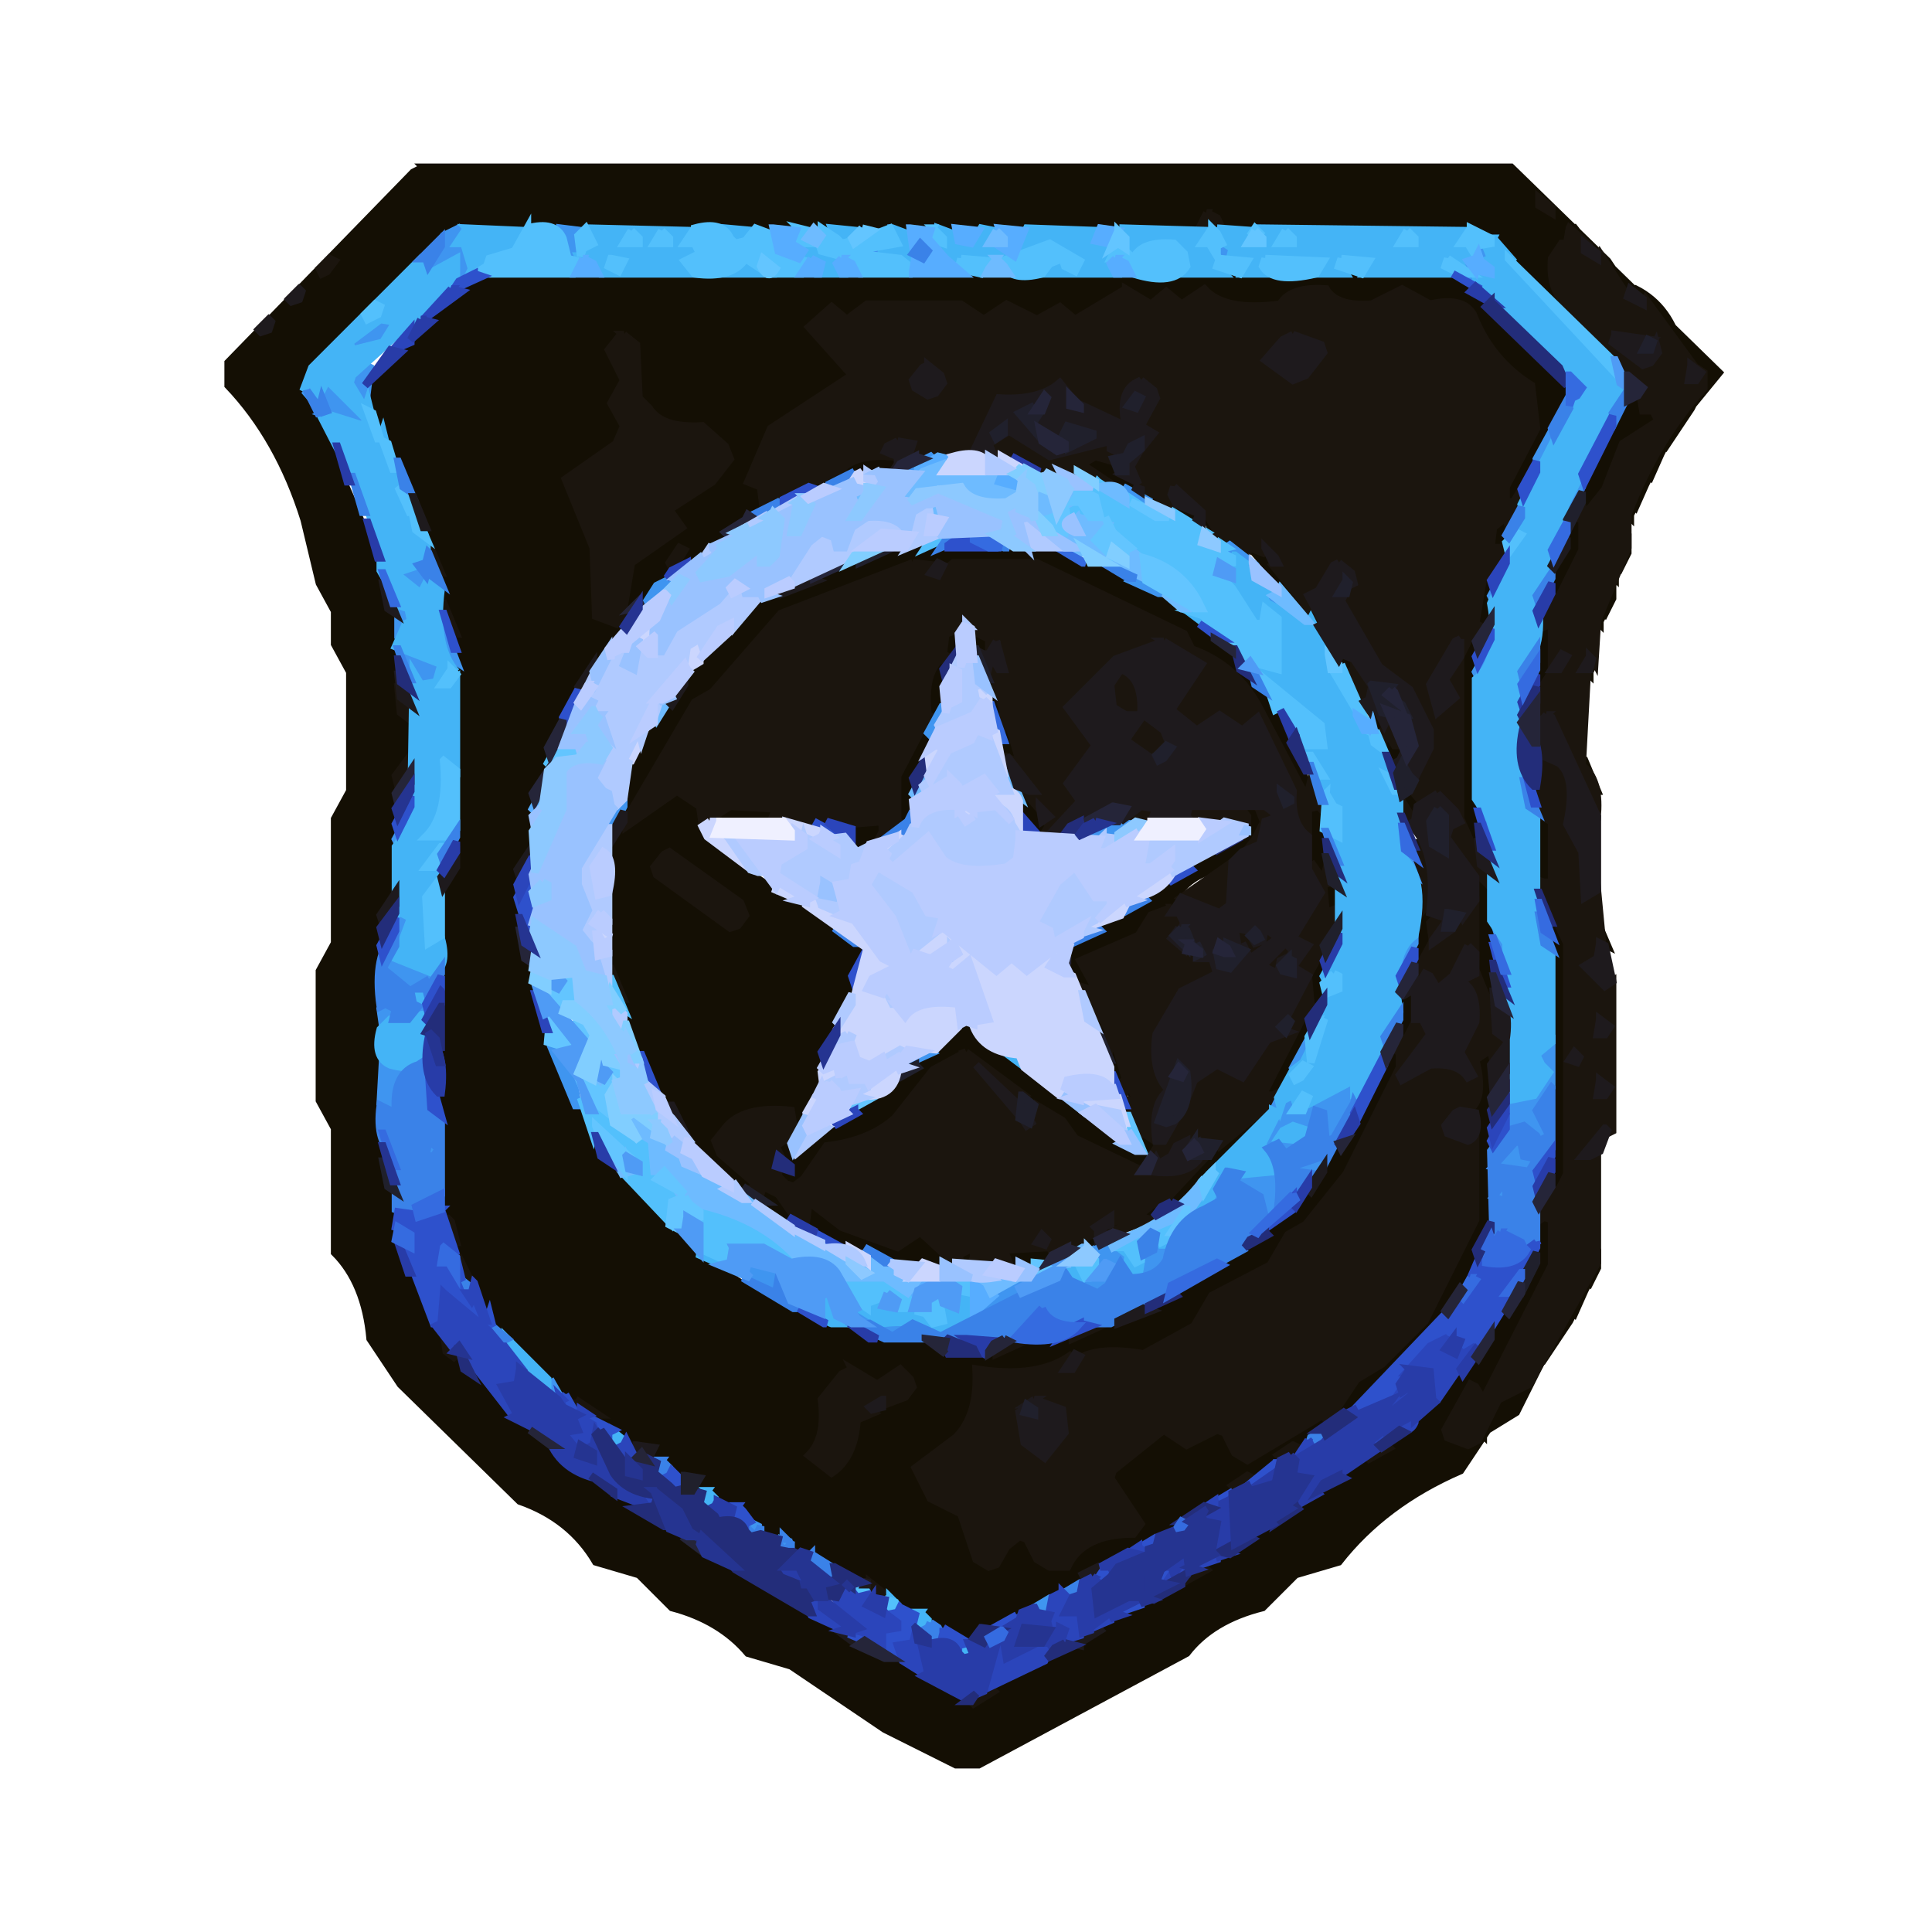 <svg xmlns="http://www.w3.org/2000/svg" viewBox="0 0 762 762" stroke-width="3" xmlns:v="https://vecta.io/nano"><path stroke="#000" opacity="0" d="M1 0l761 1v761H0L1 0zm166 66l-4 2-73 75v9q20 21 30 53l6 25 6 11v13l6 11v47l-6 11v49l-6 11v51l6 11v49q12 12 14 34l12 18 47 46q20 7 30 24l17 5 13 13q19 5 30 18l17 5 37 25 28 14h9l82-44q10-13 30-18l13-13 17-5q18-23 48-36l9-15 13-8 32-57v-43l6-10v-70l-6-11v-55l-6-11v-29l6-10v-14l12-29v-13q14-34 36-58l-42-41-2-3-38-37H167z"/><path d="M167 66h429l38 37 2 3 42 41-9 11-1-1 4-10-9-8q-4-18-18-25l-3 1v2l-21-27-3 1v5l-4 2-2 11 6 11h-2l-32-30H483l-3-2-1-4-5 2-2 4H179l-57 55-2 13 12 17v7l18 41q-2 15 6 21v33q9 4 6 21l-6 8v45l-6 9v104q11 7 6 30l24 42 1 1 5 6h1l18 19 3 2 3 4 57 38 3 4 57 32 2 3 17 9h7l31 18 7-5 1-2 42-22v-2l41-22 1-2 71-46 1-2 31-29 2-4 4-2 8-16 4-2 8-16q-4-16 3-20l3 1v18l-27 53-3-6-4 2-8 17 4 4 5 1 5-2-8 12q-30 13-48 36l-17 5-13 13q-20 5-30 18l-82 44h-9l-28-14-37-25-17-5q-11-13-30-18l-13-13-17-5q-10-17-30-24l-47-46-12-18q-2-22-14-34v-49l-6-11v-51l6-11v-49l6-11v-47l-6-11v-13l-6-11-6-25q-10-32-30-53v-9l73-75 4-2zm440 12v3l5 3v-2l-5-4zm-477 24l-4 4 1 2 2-1 3-4-2-1zm-12 12l-4 4 1 2 2-1 3-4-2-1zm-12 12l-4 4 1 2 2-1 3-4-2-1zm87-18h377l10 6 3 4 3 2 32 34-21 44h-3v-6l12-23v-13l-27-35q-19 1-27-7-5 7-18 6-5-7-18-6-9 9-30 6l-12-6-9 6-6-5-6 5-9-6-21 12-6-5-9 5-12-6-9 6-8-6h-37l-9 6-6-5-8 9 17 18-35 24-6 18 5 3v8l-15 9 1 1-13 11h-5l2-3v-3l-4 2-5 10 1 1-8 6-1 3-4 2h-3q-2-16 6-21l17-11-5-7 22-16 2-5-7-10q-18-2-28-11l-1-21-3-5-3-1-5 4-1 3 6 12-5 9 5 9-5 8-18 12 11 27v25l4 4 5 1 3-5v8l-11 13-4 2-21 47q4 22-6 31v32l6 8v16q7 4 6 18l24 43h1l36 37 18 12 28 14h10l8 6q22-5 30 6h26l8-6h22q3-8 18-6l20-11v-2l36-22v-2l13-11 2-4 3-1 9-17 4-2 18-36 2 1v6l-21 42-18 22-8 5-6 11-24 13-6 11-18 9h-21l-3 3-1-3-17 6-25 1q2 21-9 28l-14 10 9 14 11 7 7 17 3 1 4-3 5-8 3-1 4 4 5 7 9 1 11-9 17-6 1-3-12-18 4-5 18-13 9 6 12-6 4 4 5 7 3 1 29-18v3l-2 4-16 9 1 2-19 10 1 2-61 34 1 2-43 20v3l-18-8v-3l-12-3v-3h-7l1-2-28-16h-8v-6h-12v-6l-6-3-1-3q-9 2-11-3v-3h-8l2-5q-10 1-12-4l-1-3h-7l2-5-8-1-14-11-3-5-10-5-2 1-23-26-4-1 1-2-15-25q2-12-3-16h-3V352l6-9v-97l-6-8v-16q-8-4-6-18l-24-50 39-41 10-5zm143 432l-4 2-8 10q2 15-5 22l9 7q9-6 10-21l19-9 3-4-1-3-4-4-9 6-10-6zm310-384l2 1 1 5 5 3-5 6-12 7q0 18-12 25l-1-10 18-35 4-2zm22 3l-1 2-10 15-1-1 12-16zm-12 18l-1 2-4 9-1-1 6-10zm-314 3l12 1-3 5h-20l11-6zm90 0l7 3 5 6 5 3h-8l-14-8 1-2 4-2zm-102 6v3l-10 3v-1l10-5zm121 3l2 3-2 1 10 5h-4l-7-3 1-6zm199 0l-1 2-4 9-1-1 6-10zm-338 3v3l-8 3 2-3 6-3zm151 6l10 6h-4l-7-3 1-3zm12 3l5 9h-2l-3-9zm169 0l-1 2v1l-1-1 2-2zm-50 3v10l-5 2-1-6 4-5 2-1zm28 0l2 1v12l-11 20-1-11 10-22zm-270 12h62l48 21 10 9 3 4 3 2 3 4 3 2 2 3h1l5 6h1q16 17 23 45h-2q-11-33-35-52l-11-5-3-8-56-25h-33l-4 3v-3h-12l-41 18h-7l-28 26-5 9-8 5-24 43-1-16 18-29 3-1 3-9 31-31 33-15h10l8-6zm141 0l5 3 3 3 12 12 3 6h-2l-21-24zm149 0v2l-3 6-1-1 4-7zm-54 9v18l-5 3-1-12 6-9zm50 0l-1 2v1l-1-1 2-2zm-2 9v2l-3 6-1-1 4-7zm-4 9l-1 2v1l-1-1 2-2zm-254 3v9l-5 3-1-6 4-5 2-1zm231 0l3 1 1 17 2 1-3 2v-2l-5 8-1-24 3-3zm-27 1v88h-1l-4-10-1 2-2-3h2v-66l6-11zm-197 2l5 4v5l-6-3 1-6zm144 9l5 4v2l-6-3 1-3zm-157 1v17l-3 6h-3q-2-17 6-23zm256 4l-1 2v1l-1-1 2-2zm-237 2l5 17h-2q-6-5-3-17zm235 2l-1 2v1l-1-1 2-2zm-85 10l5 11h-2l-3-11zm-175 6v14l-6 8q2 13-3 19h-3v-18l12-23zm31 0l5 17h-2q-8-4-3-17zm150 6l3 5 2 1v5l-6-3 1-8zm78 11l5 12h-1l-4-12zm-222 10l5 7 1-4 2 5-3 1 4 5 2 1-2 4-10-8 1-11zm-136 2l9 7q0 16 13 21l39 26 3 4 10 4-11 31-6 8v13l-9 18h-3v-6q-22-2-29 10l-1 3 14 15 3 2h-7q-19-11-27-33l-2 1-17-34v-12l-6-8v-48l6-9 6-4 15-9zm-3 24l-2 1-4 5 1 3 29 21 3-1 3-4-2-5-28-20zm292-24l3 2 2 4-3 1v4l-6-7 4-4zm-268 6l18 1-2 5h-25l9-6zm202 0l6 2 2 3 1-2 2 3-4 2-7 10-4 3-2 3q-16 2-22 15l-2 3-9 4-4 7-21 8 6 11h-3l-4-2-4-11 3-5 11-5v-2l18-10v-2l18-10v-2l21-11-2-12zm27 0l5 3v26q-11-7-5-29zm90 3l5 4v23l-6-2 1-25zm-270 3l11 1-2 6-8 4-1-11zm246 21l5 6v44h-1l-4-10-1 2-2-3h2l1-39zm-60 3l5 4-2 8h-4l1-12zm41 7l1 5 2 1-3 11 3 1-3 2v-2l-5 10-1-20 6-8zm49 6l5 11v91l-5 8V361zm18 5l3 7-2-1-1-6zm-109 7v20l-5 3-1-12h-3l3-2 1 1 5-10zm34 17l2 1 1 11 2 1-3 2v-2l-5 10-1-19 4-4zm-40 7v11l-11 22-6 2-1-3 18-32zm-83 2l5 9h-2l-3-9zm-52 5l68 52 2-9 3 2 2-4 1 5 2 1-9 8-1 2-28-14-4-8-9-3-2-4-25-17-25 19-5 9q-6 8-21 7l-10 8-5 9-3 1-5-3-1-2 6-1-2-6-4-2 2-4 2-1 2-4 1 11 26-17v-2l24-16v-2l18-15zm58 5l5 17h-2q-8-4-3-17zm149 5v66l-11 28-5 3-2 8-36 36-10 3v-1l8-6 6-10 24-20 20-40v-42l-3-1 3-3 2-19 4-2zm-143 13l5 11h-2l-3-11zm53 11v3l-33 33h-7v-1l22-19 12-13 6-3zm-197 30l14 12h-5l-8-5-2-4 1-3zm18 6l13 10 23 8 9-6 11 12h-20q-6-8-21-6l-16-9 1-9zm137 0v3l-5 3v-1l3-4 2-1zm-15 6l3 1-1 3-9 2v-1l7-5zm-9 3l1 9h-11v-1l9-4-2-1 3-3zm-51 9l3 1-2 5-4-1 3-5zm16 0l17 1-3 5q-12 3-15-2l1-4zm233 6v2l-3 6-1-1 4-7zm-4 9l-1 2-4 9-1-1 6-10zm-6 12l-1 2-10 15-1-1 12-16zm-12 18l-1 2-9 18-13 8v1l-1-1 10-16 9-3 5-9z" fill="#140f04" stroke="#140f04"/><g fill="#1b150e" stroke="#1b150e"><path d="M607 78l5 4v2l-5-3v-3zm-131 6l4 2 2 4h-9l1-2 2-4zm143 6l7 6-2 1 4 4 2 1 1-2 11 17 6 3 1-2 19 26-2 1 1 5 4-2-2-3 3 2v6q-19 21-30 50v13l-12 29-1 16-1-2-2 1-2 4 2 1-2 37q7 5 6 19l-3-2q-4-23-15-37l-5 3 5 9h-2q-7-6-4-20l6-9 1 2 5-8-2-1-4 3v-15l-5 2-1-1 6-11 3-1 9-18v-12l-3-1 3-5 1 4 8-10 7-18 14-9-2-4h-4l-1-6 1-4-5-5-2 1-25-27 2-1q-7-5-6-18l4-6h2l1-6zm18 42l-1 3 12 9 3-1 3-4-1-3q-3-7-16-4zm-507-30l2 1-3 4-2 1-1-2 4-4z"/><path d="M444 114l10 6 6-5 6 5 9-6q8 9 30 6 4-7 18-6 4 7 18 6l12-6 11 6q13-3 17 4 7 18 23 28l2 17-12 23v6h3l3-5v5l-5 10-1-4-5 4-1 8h4l2-1-5 11-4 2-3 18 2 1-1 3-1-3-5 10-1-5-5 4q-8 5-7 21l3 4 7-6-4-8 6-8v64h-1l-7-10-6 5-5-6 7-24-13-22-10-5-12-25 5-8-3-5-3-1-5 4-4 8-3 1 6 11h-2l-5-6h1l-14-17 2-1-3-5-2-1-1 2-5-2-1 2-14-7 2-1-5-9-12-9-1 3 2 4h-2v1l-4-1 3-1-10-5 2-1-3-2v2l-5-9 10-12-5-3 6-12-3-5-3-1-5 4-1 14-18-8-2-4-7-5-8 5q-14-3-18 4l-9 20h-27l5-3v-3l-11 3 2 3q-14-1-20 6l3 1-3 1-1-2-17 8-1-2-9 6 1 1-3 1-1-8-5-2 9-21 32-21-17-19 9-8 6 5 8-6h37l9 6 9-6 12 6 9-5 6 5 20-12zm66 18l-4 2-7 8 11 8 5-2 7-9-1-3-11-4zm-144 12l-2 1-4 5 1 3 5 3 3-1 3-4-1-3-5-4zm-120-12l5 4 1 21 4 4q5 8 21 7l9 8 2 5-7 9-17 11 5 7-20 14-3 18 2 1-1 3-1-3-3 5-8-3-1-27-11-27 20-14 3-7-5-9 5-9-6-12 4-5 2-1zm171 30l3 5 1-2 2 3-3 1v2l-2-3h1l-5-3 3-3zm-19 8l16 10h7l17-6 2 4 3 2-5 1 1 1-7-2-5 3 1 1 12 8h-1l-11-6h-16l-8-6-14-2 1-4 7-4zm-229 44l5 12h-1l-4-12zm99 2l2 1-3 5 1 1-3 1-1-2 4-6zm92 6l9 1-2 3 3 1 6-5h33l58 28 3 6q17 6 26 22l18 34h2l1-4 5 12-2-2-4 1v10l-20-46-7 5-9-6-9 6-9-9 12-17-15-9-19 7-19 19 11 16-11 15 5 6-15 14 3-5-2-1-1-5-2-6-1 4-6-7 4 2h2l-12-14 4 2h2l-5-17-1 3-2-3 2-1-6-22h1l3 4h2l-3-11-3 2v-3l-6-3v-3l-11 4-1 8 2 1-1 3-1-3q-8 6-6 23l2 1-1 3-1-3-12 23v18l2 1-9 5 1-2v-4l-12 1-32-1 2-5-18-1-11 7-1-7-9-6-20 14v-3l27-46 7-4 27-31 52-20zm-185 16l5 12h-1l-4-12zm359 22l6 9 1-2 2 3-3 1 1 6-1-1h-3l-5-11 2-1v-4zm-92 4q8 5 9 18l8 6 2 5-5 4-1 2-11-7 6-9-11-4-1-9 4-6zm-285 7l5 13-4-3-1-10zm390 13l5 10h-2l-3-5-1 3-2-3 2-1v-2l1-2zm60 13l10 7q-2 21 7 32l1 18 5-3 2 21-2 1v5l-5 3 8 8 3-2v59l-2 1v-2l-10 9 1 2 5-3v3 42l-27 48-12 6-8 16-4 2-8-3-1-3 10-18 2 1 3 5 27-53v-18l-3-1-3 2 6-12 3-1 3-6v-91l-12-25 3 1h3v-24l-6-3 1-24zm24 105l-1 6h3l2-3-4-3zm-10 13l-2 3 3 1 1-2-2-2zm10 11l-1 6h3l2-3-4-3zM162 298v5l-5 7-1-4 6-8zm391 18l5 8h-2l-3-8zm-103 2l6 1-2 5h-12l8-6zm19 0h20l3 4v2h-21l-3-2 1-4zm27 0l7 3-1 2-3-2-1 2-2-5zm2 7v6l-3 4-4 1 4-5 3-6zm75 0l3 2 1-2 11 25-5-5-10-8-3-7 3-5zm-14 6q7 7 5 24l-5 7v-31zm-295 5l28 20 2 5-3 4-3 1-29-21-1-3 4-5 2-1zm222 4v15l-3 4-3 1-14-6 20-14zm31 0l5 7 1-4 2 5-3 1 1 11 5-2v5l-11 20-1-2q-3 6-6 1l6-9-6-3 11-18-4-12zm65 15v20l-2-2-2 1-10 16-4-2v-4l-4 2-1 3-1-5 6-11 1 2 8-9 3-2 6-9zm-120 3l1 2 3 2 1 3-5 4 7 7 11 5v3l-17 10q-9 7-7 27l5 10-7 18-3-2-2 1-5-14h1l3 4h2l-5-11-1 3-2-3 2-1-5-17-1 4-3-4 3-1-5-9-2 1-5-11 3 1h3l-6-11 23-10 5-8 8-3zm106 2l2 4-5 7-1-7 4-4zm-81 6l5 1 3 5 3-1 1-5 5 4-11 8-3-6-4-2 1-4zm20 6l3 3-2 3-4 2v4l-6-3 9-9zm-266 10l5 12h-1l-4-12zm338 2l3 3 1-2 11 27-5 7-1-5-6 4q4 16-3 20l-8 4-1 3 4 4 5 1 3-2v33l-20 40-17 17-10 6-8 12-4 2 3 1-3 1-1-2-30 18-5-3-4-8-3-1-12 6-9-6-20 16-1 3 12 18-3 4q-20 0-26 13h-7l-5-3-4-8-3-1-5 4-4 7-3 1-5-3-6-18-12-6-6-12 16-12q9-9 8-27 25 4 38-6l-3 4 1 2q7-10 30-6l20-11 7-12 23-12 7-12 7-4 16-20 21-42v-6l-2-1 2-4 1 3 5-10 1 2 3-2 2 6-12 17 2-1 17-5 9 5v-2l-4-9q7-5 6-18l-6-9 3-3zM408 552l-6 5 2 12 8 6 8-10-1-9-11-4zm108-167l1 11 1 1-1 3-1-3-18 35h4l2-1-5 9-1-2-17 14-1-2q-13-2-18 4v2l-5 3-1-3h-2l20-33 7-3 9 5 12-17 6-1 2-4-3-1 9-17zm-135 30l23 17-2 1v2l-17-15v2l20 22 3-2 1-6 10 6 5 7 25 12h1l1 1q17 2 25-6l-15 16-4 2 3 1-3 1-1-2-5 4-1 2 4 1-14 5v-1l4-2v-3l-5 2-1-2-9 6 2 1-16 7-1-2-18 1 2 5h-15l1-2v-4l-6 3 1 3h-3l-13-12-9 6-22-8-13-10-1 8-4-1-7-10-6-3-1 3-5-2 4-1-15-13-2-5 4-5q7-9 26-7l1 6 1 1-1 3-1-3-3 5-3 2 2 4-2 1 1 5v2l3 3 3 1 4-3 9-13q17-2 27-11l15-19 13-7zm30 72l-2 3 3 1 1-2-2-2zm-235-7l2 2 2 8h-1l-3-10zm5 16l5 10-3-2-2-8zm252 26l1 1-11 5v-1l10-5zm-258 4l5 10-4-3-1-7zm225 2l4 1-11 5v-1l7-5zm-64 12l10 6 9-6 4 4 1 3-3 4-8 3-1-2-5 3 1 1 1 1-7 3q-1 15-10 21l-9-7q7-7 5-22l8-10 4-2zm-109 12l9 6h-1l-6-3-2 1v-4zm283 18l2 1-1 3-2-1-4 2-1-1 6-4zm37 0l1 1-9 5 2-3 6-3zm-55 12l2 1-7 4-1-1 6-4zm-17 36l1 1-9 5 2-3 6-3zm-132 6l5 4-1 2h-5l1-6zm48 42l1 1-8 5-1-1 8-5z"/></g><path d="M181 90l2 1-3 5 4 2 2 8-2 3-3 1-1-8-11 6-1-2 7-13 6-3zm40 0l8 1-2 11-5-2-1-10zm123 6l4 2-1 4-5-1 2-5zm137 0l5 2-1 4-5-1 1-5zm102 0l5 3v3l-6-3 1-3zm-6 6l2 1 2 4-1-1-4-1 1-3zm2 6l3 1v1l-3-2zm-429 18l6 1-5 8-12 3-1-3 12-9zm-6 18l2 1-2 16-6-11 4-5 2-1zm475 3l2 3-4-1 2-2zm-490 3l15 15v3l-17-5 2-1-2-5-1 4-6-7 4 2h2l3-6zm483 20l1 3-6 12-1-4 6-11zm-245 10l1 1-11 5v-1l10-5zm257 7v5l-5 10-1-4 6-11zm-181 5l11 6h-3l-8-6zm161 6l2 1-5 8-2-2 5-7zm-119 17l9 7-2 1v2l-2-3h1l-9-5 3-2zm-323 7l4 2 2 3 1-4 5 8-3-3-3 1-2 5-10-8 6-4zm432 2v5l-5 8-1-2 6-11zm-145 3l11 7h-3l-11-5 3-2zm-184 1l1 1-14 13 7-11 6-3zm234 6l5 4v2l-6-3 1-3zm-342 1l3 5 2 2-1 4-4 3v-14zm18 13l5 13-3-2-2-11zm413 6v5l-5 8-1-2 6-11zm-431 1l17 7-3 8-7-1-7-14zm215 23v4l-5 8-1-1 6-11zm211 37l5 13h-1l-4-13zm-337 1v2l-5 10-1-3 6-9zm-84 4v5l-5 8-1-2 6-11zm277 4l7 1q-4 7-17 5v-1l10-5zm114 8l5 13-3-2-2-11zm-395 28l4 2-5 9-1-9 2-2zm431 3l5 13h-1l-4-13zm-31 6v3l-5 10-1-4 6-9zm-402 4l1 5 14 6 3-2-5 7-1-2-5 3 5 2-2 10h-5l6-10-1-1-3 2-1-3-11-8 5-9zm-4 23l4 2-1 4-4 3-1-7 2-2zm364 14v5l-5 7-1-1 6-11zm96 1v18l-6 10 5 9-4 2-2-4-8-2-3 2 3-14 9-1 5-8-5-4 2-5 4-3zm-395 1l8 8 3 16h-1l-10-24zm150 2l1 1-11 5v-1l10-5zm-216 3q2 6 13 4-9 4-8 17l-6-3 1-18zm380 9l3 1 1 5 1 1-1 3-4 2-6 12h-3v-12l-6 3v4l-6-1-6 4 2 2 6 1-5 4-3-4-4 2-2-3 6-11-2-1 2-4 1 3 3-5 2 1 1 5 5-1 2-3 13-8zm-362 24l4 3-2 3h-3l1-6zm429 0l2 1 1 5 5 1-3 5-14-2 9-10zm-82 6l6 1-3 5h-9l2-4 4-2zm-12 5v16l-5 3-4-11-8-3 3-4 14-1zm-20 7l2 2-1 2-5 3-3-1 3-5 1 2 3-3zm108 0l2 1v5l-5-2 3-4zm-155 22l1 1 1 1 5 1v7h-4l-5 9-3 1-11-5q13 2 17-4v-3l-5 3-2-8 6-3zm20 0l3 1 2-1v3l-7 9-5 2v-1l2-9 4-2 1-2zm-162 8q12-1 15 7l-1-1-3 1v5l-11-5-1-3 1-4zm171 0l2 1-3 5h-3l4-6zm-63 6l2 1-3 5 2 1q-3 7-15 5l8-9 6-3zm-66 12q6 8 22 7l-8 4-15-8 1-3zm-120 28l4 7-1-1-6-3 2-1 1-2zm78 56l4 2v3h-4v-5zm13 7l3 1v3h-4l1-4zm105 24l1 3-5 2-1-2 5-3z" fill="#3f95f0" stroke="#3f95f0"/><path d="M184 90l23 1-6 10-9 2-1 3-6 2 1-2-3-10h-3l4-6zm48 0l41 1-3 5 6 3-2 3-4 1 3 5h-36l-4-6-4 1-1-2h1l3-5h2l-2-6zm17 1l-3 5h6v-2l-3-3zm12 0l-3 5h6v-2l-3-3zm-20 11l-1 3 4 2 2-4-5-1zm45-12l11 1-4 5-5-1-2-5zm42 0l10 1-3 5-5-1-2-5zm24 0l8 3v12l-13-3 1-4v-2h6l-2-6zm18 0l8 3 2 3 4-1 3-5 5 1-2 5 10 5 5-11 28 1-1 4 5 1h1l1 7-1 4 1 1h-28l5-6 4 2 3 3 3-2v-3l-12-6q-11 10-36 7v2l-6-3-3-5 3-1-2-6zm73 0l34 1-3 5 4 2 2 3 1 1-1 3 3 3h-18l3-6-3-5-9-1-9 6-4-12zm37 0l14 1-2 5h6v-3l-1-3 82 1-3 5 4 2 2 4-6 1 1 3-4-4-3 1 2 3 3 2h-37l2-3v-3l-12 1 3 5h-11l2-3v-3l-24 1 3 5h-11l2-3v-3h-7l1-4-6-4v-4zm27 1l-3 5h6v-2l-3-3zm48 0l-3 5h6v-2l-3-3zm34 3l7 8-2 1 42 43h1l4 8-23 44-6 17v10l-6 9q4 22-6 30v49l6 9v45l6 9v35l-6 5 2 4 3 3-6 9-10 2-1-62-6-9v-39l-6-9v-47q10-8 6-30l12-27-3-1 3-5 1 2 5-8-2-1-3 5-1-4 22-43 2-1-1-5-4-3-2 1-35-37v-7l6-2-2-5 2-1 1-2zm-5 9v4l4 1v-2l-4-3zm-268-7l8 1 2 3 5 3-1 4 1 1h-8l1-4-4-2h-2-3l2-3-1-3zm26 0l1 1-1 4 1 1-6-2 1-2 4-2zm-176 6l2 1 1 5 11-6v9l-41 37-1 3 6 10 1-3 1 4-2 1 6 10 1-3 1 4-2 1 9 17-3 1 6 10 1-3 1 4-2 1q8 3 6 17l-12 4 10 8 3-6 5 4q-3 23 6 33l-1-1-5 4 1 2 5-3v36l-3-3-3 1q3 20-6 29l9 1-2 4-7 5 1 2 3-1 2-4v9q-10 6-6 26h3l3-2q3 11-3 14l-15-6 6-16-4-2-2 1v-27l6-9 1-60 3 5 6-1 2-7-18-7 4-9 2-1-1-5-3-1-8-14v-10l-6-17-18-35h2l16 5v-3l-15-15-3 6-6-3 3-8 21-21 1 2 5-3v-3h-2l18-18zm-16 24l-12 9 1 3 12-3 5-8-6-1zm144-24l8 6h-16l2-3 6-3zm193 117l4 3-2 1 4 2 6 7 3 2-4 1 2 3 4 2 1-2 11 8 1-2 7 14-2 1 15 23-3 1 6 7h1l7 16-2 1 4 5 2 1v24q11 8 6 32-10 7-6 30l-15 33h-3v-6l-17 9-1-3-5 3-1-3-4 2-1 3-1-4 6-11 4-3 2-4 1 4 5-16-2-1 5-12h3v-6l-5 3-1-2 6-11v-38l-3-5 3-1v-12l-4-1-5-10 3-1-5-8h-2l-1-3 8-1-3-11-20-15-2 1-2-4 9-1v-20l-3-4-3 1v5l-9-5-6-12 3-1-2-5 2-1 1-3zm27 201l-4 4 1 2 2-1 3-4-2-1zm-47-180l10 6h-2l-8-6zM168 390l-1 2-2 4h-3l2-4 4-2zm0 10v17q-3 6-14 3-7-3-4-14l4-4 14-2zm227 14l9 6h-1l-8-6zm107 24l2 1-6 12 5 11-21 2-5 10 2 1-10 7-1-2 12-17-2-1 24-24zm8 6l6 2-2 4-10-1 2-3 4-2zm-233 45l2 3-2 1 8 5h-2l-7-3 1-6zm180 0l2 2h-1l-1-2zm-12 6l4 3h1l-1 6-5-2 1-7zm-21 3l3 1-1 4 1 1h-7l4-6zm-45 11l4 1h1l-1 10-13 7q-7-7-22-5l-8-5 2-1 2-4 5-2-1 2 2 4 4-1 3 1 3-5 2 6 4 3 2 2 4-1 1-7 4 2 2-7zm-54 1l3 2 4 8 3 2h-7q-6-2-3-12zm-125 18l16 16v2l-15-12-1-6zm41 36l5 4v2l-6-3 1-3zm38 24l3 3v3l-6-2 3-4zm72 42l1 1h-1v-1zm12 6l3 3v3l-6-2 3-4zm16 12l5 3-2 3-4-2 1-4z" fill="#44b4f6" stroke="#44b4f6"/><path d="M208 90q11-3 14 4l2 8 4 1-2 5h-39l5-3 1-3 10-3 5-9zm23 0l3 6-4 2-1 3-1-8 3-3zm43 0q11-3 14 4l2 2 4-1 4-5 8 3 4 8 8 2-2 5h-12l1-4-4-2-1 3 3 3-9-6q-5 8-20 6l-4-5 6-3-2-4h-4l4-6zm41 0l4 1-1 4 1 1h-7l3-6zm9 0l6 4 2 2 4-1h2l13-5 3 6-17 3 1 1 17 2 5 4-1 2h-20l-3-2-1-4-11-3-1-3 1-4v-2zm44 0l4 4v2l-6-2 2-4zm110 0l2 2 2 4-2 1v4l-3-5h-3l4-6zm17 0l3 3-2-2-3 2 2-3zm85 0l8 4v2l-6 1v4l-3-5h-3l4-6zm-331 1l3 3v2h-6l3-5zm12 0l3 3v2h-6l3-5zm246 0l3 3v2h-6l3-5zm48 0l3 3v2h-6l3-5zm-141 5l12 7-2 4-4-2-1-3-5 2-3 4q-12 3-15-3l-1-2 19-7zm27 0l3 3 3 3q3-7 16-6l4 4 1 5q-5 8-21 3l-4-6h-5l3-6zm-200 6l5 1-2 4-4-2 1-3zm138 0l12 1-4 5-9-2 1-4zm102 0l11 1-3 5-9-3 1-3zm18 0l23 1-3 5q-17 4-21-3l1-3zm30 0l11 1-3 5-9-3 1-3zm42 0l9 6h-4l-6-3 1-3zm24 0l41 40v4l-41-44zm-447 18l2 1-1 3-4 2-1-2 4-4zm-3 42l2 1 3 10h-1l-4-11zm6 12l2 1 3 10h-1l-4-11zm282 16l3 2-3 1 11 5 1-2 3 2-3 1 17 5 1-2 13 8-2 1 2 5h4l1-2 3 2-4 1 6 3v2l-6 1 2 5 4 4 9 14h3l1-6 5 4v20l-11-3-2 1-11-14-4-1-1-4-6-2 5-1-13-16-11-4-2-4-10-6-2-6-4-2-3-9 3-1 1-2zm-276 2l5 4v7l-5-11zm265 6l5 2 2 4h-8l-1-4 2-2zm-259 6l2 1 3 7-4-3-1-5zm210 6l3 1-11 5 2-3 6-3zm225 0l2 1-5 7-1-4 4-4zm-69 52l11 25h-1l-13-22 2-1 1-2zm-351 2l2 2-3 4h-3l4-6zm321 4l22 18 1 8h-8l-9-15-2 1-4-12zm40 20l4 1 3 7-4-3-1-4-2-1zm-317 2l1 4 2 1-2 4-1-4-5 7-1-1 6-11zm295 8l5 8h-2l-3-8zm-342 2l5 4v23l-3 3h-9q9-9 7-30zm372 6l2 1 2 5h-1l-3-6zm-24 7l3 5 2 1v11l-6-3 1-14zm-349 21v3l-3 5h-3l6-8zm0 12v23l-5 3-1-18 6-8zm352 38l2 1v5l-5 2-1-4 4-4zm-285 2l5 12-3-2-2-10zm279 16l2 1-5 16-1-10 4-7zm-6 18l2 1-3 4-2 1-1-2 4-4zm0 12l2 1-2 5h-4l4-6zm-285 1l3 5h2l1-3 6 6 6 7 5 2 1-2 5 4 1 10 2 1 1 4 8 5-6 3v7l-18-19 6-1-1-6-16-12-1 4-5-15zm43 41q27 5 42 24h-2q-7-8-23-6l-1 6-11-5 2-1-4-11 1-3-4-4zm190 6l3 1-3 5 2 1-6 3-2-4h-5l11-6zm-12 6v11l-2 1-4-6h-5l11-6zm-18 11v5l-4 2-2-4 6-3zm-101 5l18 2 10 6h1l-3 6h-3l-1-6-11 4v2l-10-7-1-7zm46 2l7 2-1 4-5-1-1-5zm-7 6l2 11-4 1-3-4-4-1 5-1 4-6zm-33 114l4 2 1 2-3 2-2-6zm13 7l3 1 1 4h-3l-2-3 1-2z" fill="#53c0fc" stroke="#53c0fc"/><path d="M305 90l9 1-2 5 5 3-2 3-8-3-2-9zm54 0l8 1-1 3 7 8 7 6h-20v-1l1-6 4 1 1-4-4-2-2 1-1-7zm18 0l9 1-3 5-5-1-1-5zm17 0l10 1-4 10-6-4 2-1-2-6zm40 0l7 1-4 5-5-1 2-5zm149 10l1 3 4 3v2l-4-1-1-4-1 4-3-4 3-1 1-2zm-353 2l4 2 2 4h-9l1-2 2-4zm90 0l4 2-1 4h-7l4-6zm12 0l4 2 2 4h-6l-2-4 2-2zm108 0l4 2 2 4h-6l-2-4 2-2zm-70 78l4 1-12 5v-1l8-5zm23 6l9 4v5l-12-3 3-6zm142 96l3 2 2 3 1-3 1 4h-4l-3-6zm-319 26v4l-5 8-1-1 6-11zm147 196l8 1-10 5v1l-1-4 3-3zm21 0l6 4 1 2 1 1-8 7v-14z" fill="#57adff" stroke="#57adff"/><path d="M321 90l3 3-2 3-4-2 3-4zm72 1l3 3v2h-6l3-5zm0 11l3 3 2 3h-9l1-2 3-4zm-21 81l1 3 19 1-2 5 11 3v1l-11 2q-7-8-24-6l-9 6-3-2 10-10 8-3zm37 9l5 3 3 9-5 1 2 2-6-4 1-11zm25 0q8-2 10 4v2l-10-6zm-94 1l2 1-3 4h-3l2-4 2-1zm83 0l2 2-2 3-2 1-1-3 3-3zm-54 5l2 5-2 1-3-3 3-3zm56 6l12 3-5 7 12 8v-2l-2-4 2 2 1-2 5 4 2 8h-1l-24-12-1 2-4-1 3-1-10-5-1-2 3 1h3l1-2 5 2v-3l-1-3zm80 28l11 13h-1l-13-10 2-1 1-2zm-46 2l11 6h-4l-7-6zm-195 40v2l-5 8-1-2 6-8zm102 28v5l-5 7-1-1 6-11zm31 0l5 12-4-3-1-9zM237 415l1 1 2 3 2 1-2 1-4-1-2 1 3-6zm-2 10l4 1h1l-2 5-6-4 3-2zm15 14l8 7 2 4 4 2 3 4 27 18 1-2 3 2-3 1 17 11 1-2 3 2-3 1 11 5 1-2 3 2-3 1 10 5-2 1 9 4v-1l-5-3 5-1 1-2 11 6 2 2 6 1-4 5-9-6h-15q-5-8-18-6-16-19-46-24l-8-12h-4l-1-12-8-5-2-4 3-2zm-9 15l5 7 1-4 2 5-3 1v1l-5-10zm233 12v5l-5 7-4 2-14 6v2l-1-2-11 6-1-2q23-7 36-24zm-47 26l-1 2-1 2-4 2v2l-1-4 7-4zm-41 12l14 1-9 5-2-4-3-2z" fill="#6ebbff" stroke="#6ebbff"/><path d="M340 90l4 1-7 5-1-2 4-4zm101 1l3 3v4l-3-2-3 2 3-7zm54 0l3 3v2h-6l3-5zm-194 11l5 4q-3 5-6-1l1-3zm123 90l8 4 2 8h-4l-4-6h-3l2-3-1-3zm22 6l15 6h-5l-10-6zm-26 1l1 6-1 5-6-2-2-3 6-2 2-4zm16 5l3 6 7 6-2 1v1l-5-2-1 3-6-6 5-6-1-3zm15 16q14 4 21 16l2 4h-3l-19-11-1-9zm73 38l4 4v2h-3l-1-6zm-298 36l2 1-2 5h-7l3-5 1 4 3-5zm-4 90l6 3v9l-6 1v1l-7-8 2-1 4 1 1-4v-2zm-5 16l11 12-2 2-10-3 1-11zm10 2l6 4 1 7h-1l-6-11zm14 18l5 3v3l-4 2-2 11 1 1-10-8-3-7 3 1 7 5 3-11zm102 12l1 1-9 5 2-3 6-3zm102 8l5 12-3-2-2-10zm-210 4l13 12-2 1v4l-5-7h-2l-4-10zm27 18l8 9-11-6 3-3zm216 0l1 1-4 7-1-4 4-4zm-208 10l2 3 4 3v2l-6 1v5l-6-3 1-9 5-2zm198 5v3l-3 6h-3l6-9zm-60 21l10 1-10 5v-1-5z" fill="#63c5ff" stroke="#63c5ff"/><path d="M174 94v3l-5 8-1-3h-2l8-8zm189 2l3 3-2 3-4-2 3-4zm-242 58l5 7 1-4 2 5-3 1v1l-5-10zm521 0v2l-5 10-1-3 6-9zm-24 4l1 3-6 11-1-3 6-11zm-461 24l5 12-3-2-2-10zm180 4l-1 2v1l-9 3v-1l10-5zm-198 2l5 14h-1l-4-14zm168 10l3 1-13 5v-1l10-5zm293 2v4l-5 8-1-1 6-11zm-221 10l-1 2v1l-7 3 2-3 6-3zm7 0l12 6h-2l-10-6zm-217 8l5 12-4-3-1-4-1 4-3-4 3-1 1-4zm266 4l13 6h-3l-10-6zm177 4v2l-5 10-1-3 6-9zm-455 30l5 12h-1l-4-12zm449 0v5l-5 8-1-4 6-9zm-113 6l5 10-3-2-2-8zm24 40l5 14h-1l-4-14zm84 6l5 12-3-2-2-10zm-241 12v4l-3 6h-7l8-6 2-4zm-180 8v2l-5 10-1-3 6-9zm343 0l5 12h-1l-4-12zm-72 26l1 1-9 5 2-3 6-3zm156 7l5 13-3-2-2-11zm-278 5l9 6h-1l-8-6zm104 0l1 1-11 5v-1l10-5zm-277 2v5l-5 9 11 9 1 5 2 1-4 5h-6l1-4-4-2-2 1q-3-21 6-29zm18 14v2l-5 10-1-4h-5l5-3 1 2 5-7zm378 18v2l-5 10-1-3 6-9zm-384 18q-3 18 6 24v29l-12 7 2 2-8-3v-21q-8-5-6-20l4 2h2q-1-15 9-18l3-2zm1 32l-1 6h3l2-3-4-3zm443-21v24l-6 8v28l-3 3h-3l-1-4-7-2-3 5-1-37 6-8 7-2 5 4 1 2 4-2-5-10 6-9zm-14 21l-9 10 14 2 3-5-5-1-1-5-2-1zm-6 18l-3 4 5 2v-5l-2-1zm-58-33l-1 4-10 19-1-2-12 4 1 2 7 1-1 3-5 3-1 3-7 4q2-16-4-23l4-2 3 4 9-6 3-11 3 1 1 11 3-1 8-14zm-50 27l5 1-2 3 10 6 2 8 1 1-4 6-7 5 1 1-31 17 1 1-22 11h-20l-7-6-12 12h-50l-11-5 5-1 9 5 8-5 11 5 49-25 2 3 11 5 4-3 5-9 4 6q10 0 14-7 3-15 15-20l11-6-1-3-4 3-1-2 4-7zm-18 36l-4 6h3l3-5-2-1zm-12-12l2 1-1 6-4 2-1-5 4-4zm-113 6l11 6h-3l-8-6zm245 0l2 1-3 5-1-2 2-4zm-405 12l5 4v2l-6-2 1-4zm112 0l13 6 1-6 3 2 4 8 3 2h-4l-20-12zm-99 19l6 5-2 1v1l-4-7zm327 42l1 1-2 4h-4l1-3 4-2zm-260 11l3 3v3l-6-2 3-4zm39 26v2h-1l1-2zm-3 3l1 1h-1v-1zm12 1l1 1h-1v-1zm-2 2v2h-1l1-2zm5 0v2h-1l1-2zm-3 3l1 1h-1v-1zm11 2l8 5 1 5-11-8 2-2zm105 12l1 3-5 2-1-2 5-3zm-58 15l3 2 2 4-3 2-5-5 2-1 1-2z" fill="#3a82e8" stroke="#3a82e8"/><path d="M625 96l5 4v2l-5-3v-3zm-507 18l1 1-1 3-3 1-1-1 4-4zm525 0l5 4v2l-6-3 1-3zm-537 12l1 1-1 3-3 1-1-1 4-4zm404 6l11 4 1 3-7 9-5 2-11-8 7-8 4-2zm127 0l14 2-3 2 1 2 3-1 1-2 1 4-3 4-3 1-12-9 1-3zm-271 12l5 4 1 3-3 4-3 1-5-3-1-3 4-5 2-1zm301 0l4 3-2 3h-3l1-6zm-217 6l5 4 1 3-6 11 5 3-4 5-1-2-7 5 1 1-6-3v-3l-24 6-16-10-8 5 2 5h-9l1-2 10-21q16 1 24-6l4 5-2 1 4 4 2 1 1-2 17 8q-3-13 4-17l2-1zm-39 6l-3 4-6 3 6 7v-4l6-9-3-1zm37 0l-3 4 3 1 2-4-2-1zm-31 6l-3 3 4 2h1l-2-5zm4 3l-1 2-2 1q5 3 0 6l-7-5-2 1 2 5 5 3 15-6v-1l-10-6zm-25 3l-4 3 1 2 3-2v-3zm-42 6l6 1-1 3-4 2 4 1-7 5 2-3v-3l-5-2 1-2 4-2zm96 3l-4 7 3 7-1-1-6-3 2-1 1-5 5-4zm-3 15l3 1v1l-3-2zm16 0l11 10v1l-10-4-2-4 1-3zm-300 4l5 12h-1l-4-12zm308 8l3 1v1l-3-2zm147 8v4l-5 8-1-1 6-11zm-119 4l4 4 1 2h-2l-3-6zm-129 6l2 1-2 4-3-1 3-4zm158 0l5 4 1 4-2 1v-2l-2 1-2 4 2 1-1 2 15 26 12 9 8 16v7l-6 12-4-2-1-4-1 3-2-3 2-1 1-2 3 1 2-11-9-18-8-3-1 2-6-9-5-2-1 2-8-13 2-1-6-11 4-2 6-10 2-1zm-209 6l3 1-13 5v-1l10-5zm-168 2l5 12-3-2-2-10zm425 22v7l-6 9 4 7-7 6-3-11 10-17 2-1zm-183 1l3 11h-2l-3-5-1 4-6-7 4 2h2l3-5zm66 0l15 9-12 18 10 8 9-6 9 6 6-5 14 29q-1 13 6 18v13l5 9-11 18 6 3-5 7-1-2h-2l2-3-3-3-9 9 2 1 4 2 1-5 2-1-1 4 2 2h2l1-2 5 3-11 21 3 1-8 3-10 15-10-5-9 6-2 5-3-11-4 3q2 13-5 19l3 1h3l-4 7h-3q-2-15 5-20-7-7-5-22l10-17 14-7-2-6h-5l1-3-6-5v-4h-2l1-2-2-4h-3l4-6 15 6 4-3 1-17 4-4 7-3 2-9 3-1 1-2-4-3h-30l-1 4 2 2h-16l2-5-6-1-8 6 2-3v-3l-31 12 13-14-5-7 11-15-11-15 19-19 19-7zm-17 11l-4 6 1 9 5 3h6q1-15-8-18zm9 18l-7 10 10 7 2-1 1 2 2-1 3-4-1-1v-1l-2-5-8-6zm54 30l2 5 2-1v-1l-4-3zm-18 54l1 6-8 1 1 8 4 1 6-7-1-3 3 6 11-8-5-4-1 5-3 1-3-5-5-1zm8 1l-2 2 2 2 2-1-1-2-1-1zm121-109l2 1-3 5h-3l4-6zm11 1l1 1-1 4h-3l3-5zm-393 3v2l-5 10-1-3 6-9zm-77 4l5 12-4-3-1-9zm113 2v2l-5 8-1-1 6-9zm271 3l6 13-1 2-5-10-1 4-2-3 2-1 1-5zm69 11l2 1 18 39v29l-5 3-1-18-6-11q4-18-3-24l-9-4 1-8 3 5h2l-5-9 3-3zm-213 16l11 14h-2l-5-2-4-12zm170 15l7 7 2 4-4 2-1 3-3-10-2 1-2 11 4 4 2 1 1-5 11 15v9l-5 7-1-2-6 1v1l-6-2q3-25-8-35l2-1 1-6 8-5zm-157 5l4 4-3 2-1-6zm-164 2v4l-5 8-1-1 6-11zm337 12l5 12-4-3-1-9zm-373 2v2l-5 10-1-3 6-9zm-30 4v4l-5 8-1-4 6-8zm-24 14v5l-5 7-1-3 6-9zm414 12l1 2 1 1-7 5v-1l5-7zm-105 2l-2 3 6 7-7-6 3-4zm166 6l2 1 3 14-3 2-8-8 5-3 1-6zm-52 1l3 3v8l-6 3q7 3 6 16l-6 12 5 9-2 1q-4-6-15-5l-11 6-1-2 12-16-3-6h-3v-12l-5 3 3-4 2-4 1 4 3-5 2 1 3 5 6-5 6-12zm10 18q7 5 5 19l-4-3-1-16zm42 11l4 3-2 3h-3l1-6zm-37 10v11l-5 8-1-11 6-8zm27 3l2 2-1 2-3-1 2-3zm-236 5l17 16v4l-17-20zm246 6l4 3-2 3h-3l1-6zm-366 10l5 10-3-2-2-8zm311 2l6 1q2 9-3 11l-8-3-1-3 4-5 2-1zm-173 3l3 2 2-1-3 2-2-3zm230 4l1 1-3 8-4 2h-3l9-11zm-165 5l2 1-2 5 5 1q-5 7-19 5v-1l2-4 1 2 5-3 2-4 4-2zm54 10v2l-5 8-1-1 6-9zm-84 20v3l-5 2-1-1 6-4zm-5 6l4 1-4 2v-3zm-22 1l2 2-1 2-3-1 2-3zm40 29l3 1-13 5v-1l10-5zm-27 18l2 1-3 5h-3l4-6zm-76 18v3l-4 1-1-1 5-3zm60 0l11 4 1 9-8 10-8-6-2-12 2-1 2 2h2l-1-4h-2l3-2zm-157 18l7 1-2 4-3-2-2 1v-4zm182 48l1 1-6 4-1-2 6-3zm-91 5v2h-1l1-2zm-13 19l11 6h-3l-8-6zm104 0l1 1-8 5v1l-4-1 11-6z" fill="#1e1a1d" stroke="#1e1a1d"/><path d="M187 108l3 1-11 5 2-3 6-3zm386 0l11 6h-1l-10-6zm63 56v4l-11 22-1-3 12-23zm-30 18v4l-5 10-1-3 6-11zm-287 10l3 1-13 5v-1l10-5zm62 18l3 2 2 2 3 2h-15v-1l7-5zm-206 32l5 14h-1l-4-14zm298 4l9 6h-1l-8-6zm115 2v4l-5 10-1-3 6-11zm-360 24v4l-5 10-1-3 6-11zm373 30l5 15h-1l-4-15zm-439 12v4l-5 10-1-3 6-11zm421 6l5 14h-1l-4-14zm-262 4l11 6h-1l-10-6zm148 18l1 1-9 5 2-3 6-3zm-259 1v27h-1l-5-16 6-11zm-54 19v5l-5 10-1-4 6-11zm433 11l5 15h-1l-4-15zm-247 1v4l-5 10-1-3 6-11zm216 0v4l-5 10-1-3 6-11zm-384 11v5l-5 10-1-4 6-11zm79 31l5 12-3-2-2-10zm293 0v4l-11 22-1-3 12-23zm-377 6l5 18-4-3-1-15zm270 2l5 12h-1l-4-12zm155 15v6l-5 7-1-2 6-11zm18 15v2l-5 10-1-4 6-8zm-102 18v5l-13 9 13-14zm-336 5l6 18-3-3-3 1 1 5 3 2 2 3 1-3 1 4-2 1 2 5 4 3 1-2 5 10 1-3 1 4-2 1 1 1-18-14-1 12h-3l-11-29 2-1v-6l-6-2 1-6 14 2 3-3zm147 9l11 6h-1l-10-6zm285 4v2l-5 10-5 4-2 4 2 1-13 21-4 2h-3v-6q-16 1-22 13l-5 11-14 5-1-1 42-44 4-3 2-4-2-1 3-7 12 1 11-8zm-291 26l11 6h-1l-10-6zm111 6l4 1-12 5 2-3 6-3zm-203 28l4 7-1-1-6-3 2-1 1-2zm7 8l12 6-2 1v1l-6-2-1-4-3-2zm273 19l-5 8-5 2-1-1 11-9zm-238 3l5 5-2 3-4-2-2-3 2-1 1-2zm220 9l1 2-5 2-1-1 5-3zm-194 5l2 2 3 4-2 1v1l-6-4 3-4zm164 13l1 2-5 2-1-1 5-3zm-19 11l2 1-3 5h-3l4-6zm24 0l2 1-3 5h-2l3-6zm-11 13l1 1v1l-9 3v-1l8-4zm-94 3l6 3-1 4v2 5l-6 1 2 5h-1l-7-3 1-9h5l-1-4-4-1 5-1 1-2zm46 3l1 2-6 3 2 1-1 3h-2l1-2-4-2 9-5zm-64 5l7 6h-1l-7-3 1-3zm35 0l10 6-4 1v1l-7-2 1-4v-2z" fill="#2e51cc" stroke="#2e51cc"/><path d="M178 114l4 1-15 11 11-12zm-16 16v5l-7 3 7-8zm432 90v2l-5 10-1-3 6-9zm-323 2l1 1-9 5 2-3 6-3zm132 100l7 8-8-2 1-6zm-77 2l10 3v5l-10-8zm-116 14v5l-5 10-1-4 6-11zm1 54l5 14h-1l-4-14zm383 44v3l-5 10-1-4 6-9zm-257 2l1 1-9 5 2-3 6-3zm-150 68l5 15h-1l-4-10-1 2-2-3h2l1-4zm-12 4l18 15 5 6h1l7 9-2 1v5l-6 1 6 11h-2l-21-27-2 1-7-9 2-1 1-12zm395 18l2 1-2 3 4 2 2-1 1 1 5-3-4 5-11 16h-3v-12l-9 1 9-10 6-3zm-15 19l2 2-8 9h-3l6-9 3-2zm-334 4l1 1-2 1 2 2-1-4zm8 5l3 2-3 1 5 3 1 3-1 5-6 1v1l-6-7 6-1-2-5 2-1 1-2zm329 2v3q-2 5-10 3v-1l10-5zm-12 6v3l-5 3v-1l3-4 2-1zm-299 4l4 8h-4l-3-5 2-1 1-2zm269 0l1 2 1 1-6 4v-1l4-6zm-5 8l1 1-2 1 1-2zm-261 12l8 3v3l-5-3-1 2-2-5zm229 4l3 3-7 5-1-2 6-3-4-1 3-2zm-30 18l3 3-12 5v-1l9-4-3-1 3-2zm30 3l1 1v1l-9 3v-1l8-4zm-11 3v5l-8 3 2-3 6-5zm-134 9l4 5 4-1v3l2 2 4 2h1l1 1 4 3v2l-6 1v7l-4-1-3-5-4-1 2-1-10-12h2l3-5zm85 3l1 1 1 1 1 1-2 5 6 1v8l-10 3-2-6h-2l2-5v-2l1-5 4-2zm-1 14l-3 4 1 1 3-1 1-3-2-1zm-99-12l5 2 6 7 5 3h-4l-11-5-2-4 1-3zm119 6v3l-7 3 3-4 4-2zm-77 8l5 16h-2l-8-5-2-6 6-1 1-4zm34 2l2 1-1 7h4q2-7 14-6v3l-2 4-23 11 1-2q-3-13 3-15v-2l2-1z" fill="#2b45bb" stroke="#2b45bb"/><path d="M582 113l8 7h-1l-9-5 2-2zm-416 13l4 1-8 7 4-8zm-12 12l4 1-14 13 10-14zm-21 38l5 14h-1l-4-14zm266 4l11 6h-1l-10-6zm-254 26l5 14h-1l-4-14zm467 24v4l-5 10-1-3 6-11zm-6 36v4l-5 10-1-3 6-11zm-101 14l6 10-1 2-5-12zm-325 52v4l-5 8-1-1 6-11zm348 36v4l-5 10-1-3 6-11zm-354 23v5l-3 6-2 1-1-1 6-11zm-5 18q7 6 5 22h-1q-7-7-4-22zm365 31l1 3-6 9-1-1 6-11zm-299 8l5 10-3-2-2-8zm377 9v5l-5 10-1-4 6-11zm-96 9v2l-5 8-1-1 6-9zm-205 14l11 6h-3l-8-6zm-154 10l5 12h-1l-4-12zm178 32l11 6h-3l-8-6zm46 6l13 1-4 2-2 3-4-2v-2l-3-2zm192 0l3 1-2 5-4-2 3-4zm9 4l1 1-6 9-1-2 6-8zm-377 8l15 12 2 3 6 3-2 1 2 5-6 1 9 11h3l-2-5 2-1 1-5 12 21 3 2v2l2 3 1-2 2 3-13-5-2-5q-16-2-22-13l-2-5-14-7 2-1-6-11 6-1 1-6zm351 0l8 1 1 11 1 1-8 7v-2l-11 6 3 1-3 1-1-2-5 4-1 2 4 1-25 17 1 1-9 5-1-2 6-9-6-1 2-5v-2l10-6 7-8 5-2-4-1 4-2 1 2 14-6-3 4 1 2 10-8-1-3-3 2-1-3 4-6zm-52 40v3l-3 4-7 1v-1l10-7zm-18 11v18l-6 3 4 1-3 1-1-4v-10h-5l7-5v-2l4-2zm-203 1l6 3-1 4 1 1h-7l-2-5 2-1 1-2zm162 20l4 1-10 5v2l-1-2h-4l11-6zm21 0l2 1-5 8-1-3h-2l6-6zm-159 6l9 2 2 4h-5l-7-3 1-3zm124 4l1 1 1 1 1 1-2 11h4l13-6v1l-10 5 3 1-3 1-1-2-8 6v1l-3 1-1-8h-6l3-6 3-1 1-5 4-2zm-107 8l15 12-3 1v1l-4-1 3-1-11-8v-4zm20 0l5 1-1 5-6-3 2-3zm64 4l1 2 5 1-2 5-10 2 1 4 4 1-10 5-1-6 3-5-2-1 5-3 1-3 5-2zm10 8l2 1-1 3-4 2 3 1-3 1-1-2h-3l3-5 1 4 3-5zm-55 5l3 1h2q8-2 10 4l2 2 4-1-2-5h4l4-1 3 2-5 18-7 3-17-9 2-1-3-13z" fill="#283ca8" stroke="#283ca8"/><path d="M588 119l27 26 3 7-32-31 2-2zM378 256v2l-5 10-1-4 6-8zm109 0l5 10-3-2-2-8zm-330 4l5 12-4-3-1-9zm449 11v6l-5 7-1-2 6-11zm-5 15q8 6 5 24h-1q-8-8-4-24zm-90 4l5 14h-1l-6-11 2-3zm-145 8v2l-5 10-1-3 6-9zm181 0l5 12h-1l-4-12zm6 24l5 12h-1l-4-12zm-127 2l5 1-12 5 3-4 4-2zm157 2l5 12-4-3-1-9zm-96 4l1 1-9 5 2-3 6-3zm36 2l5 12-4-3-1-9zm84 20l5 12h-1l-4-12zm-451 6v2l-5 10-1-4 6-8zm433 22l5 12-4-3-1-9zm-67 14v2l-5 10-1-4 6-8zm-348 3v16h-1l-2-5-3-1 6-10zm420 33v5l-5 7-1-4 6-8zm-287 26l5 4v2l-6-2 1-4zm155 18l2 1-9 5 3-4 4-2zm126 8v4l-5 10-1-3 6-11zm-89 4l1 1-9 5 2-3 6-3zm-36 24l1 1-11 5v-1l10-5zm-89 18l10 4 1 2h-11l-2-4 2-2zm-193 4l5 10-3-2-2-8zm349 25l3 2-10 7-1-2h-2l10-7zm-293 7l13 18h2l-3-5 3-1 1-2 6 3-1 4 6 5 2 2 4-1 7 2-1 4 6 5 1 2q9-2 11 4l2 2 4-1 7 2-1 4 5 1h2l2 1-9 6 2 3 10 4h1l2 4-3 1 2 5h-1l-29-17-9-11-4-2-1 3 2 4-3-5-4-1 4-1-5-3-7-13q-15 0-21-9l-7-15 2-2zm315 0l2 1-9 6-1-1 8-6zm-319 18l9 6v1l-9-7zm26 9l5 11h-2l-12-7 8-1 1-3zm251 0l1 3 1 1-9 6 1-4 5-2-2-1 3-3zm-35 3l3 1-9 5 2 1-3 2v-3h-2l9-6zm17 12l2 1-9 6-4-1 11-6zm-163 12l11 6-4 1v1l-3-2-3 6-6-1 1-5 5-1-1-5zm140 2l-3 4v1l-11 6-4-1 18-10zm-22 4l3 1-1 3-7 2 5-6zm-60 18l7 1-4 2-2 3-4-2 3-4zm33 6l4 1-11 5 3-4 4-2zm-35 20l-2 3h-2l4-3z" fill="#232d7a" stroke="#232d7a"/><path d="M650 134l2 1-1 3h-3l2-4zm-202 22l2 1-2 4-3-1 3-4zm-40 4l1 2 1 1-2 3v4l-6-7 6-3zm-12 8v3l-3 2-1-2 4-3zm25 0l10 3v1l-10 5-1-3h-2l3-6zm29 6v3l-6 5v4h-3l-2-5 5-1 2-4 4-2zm174 20v4l-5 10-1-3 6-11zm-275 22l1 1-11 5v-1l10-5zm182 13l1 1-1 4h-3l3-5zm-146 27l5 12h-1l-4-12zm156 14l8 1-2 3 6 4 2 4h-6l-4-1-4-11zm-81 24l2 1-3 4-2 1-1-2 4-4zm93 7l3 5 2 2-2 4-3 2-2-9 2-4zm-48 11l4 3v1l-2 1-2-5zm62 7l3 3v14l-5-3-1-9 3-5zm-44 19l5 12-3-2-2-10zm48 22l5 1-3 5h-3l1-6zm-43 4v2l-5 10-1-3 6-9zm-62 2l2 1 2 5-2 1v1l-5-5 3-3zm29 1l1 1 1 2-2 1-2-2 2-2zm-23 5l2 4-2 1v-1h1l-1-4zm12 0l7 3-6 7-4-1-1-5h2l2 1v-2-3zm24 6l2 1v5l-4-1-1-2 3-3zm0 24l1 1-2 4-2-2 3-3zm-75 4l5 12h-1l-4-12zm-72 14l1 1-9 5 2-3 6-3zm104 0l3 3q2 14-5 19l-3 1-3-1 8-22zm0 1l-2 3 3 1 1-2-2-2zm-62 11l5 4-2 7-4-2 1-9zm68 18l9 1-3 5h-6l1-3v-2l-3 2 2-3zm-320 8l5 12-3-2-2-10zm142 10l9 6h-1l-8-6zm313 26v4l-5 10-1-3 6-11zm-201 60l3 2v2l-4-1 1-3zm-135 28l6 1-3 5h-3v-6z" fill="#20202c" stroke="#20202c"/><path d="M637 142l5 11-3-2-2-9zm-156 80l5 3v3l-6-2 1-4zm12 39l2 3-4-1 2-2zM219 384l3 3-2 3-4-2 3-4zm-8 4l21 24-4 13-8-10 8-2-11-14-2 1-4-12zm26 32l3 3-2 3-4-2 3-4zm-8 7l5 11h-2l-3-11zm18 29l5 3v3l-4-1-1-5zm24 24l5 3v11l-7-8h1l1-6zm18 12h12l11 6q13-3 18 4l8 14-2 1 2 3 3 2h-5l-6-3-3-9-3 1v7l-12-5-5-12-12-3-1 4 2 2-12-5 4-1 1-6zm130 4l1 1-3 7-14 6-1-2 17-9-3-1 3-2zm17 2l2 1-3 5h-4l5-6zm-64 6l6 4-1 8-5-2-1-4-5 3v3h-6l2-7 10-5zm-22 6l4 3-1 3-5-1 2-5z" fill="#4f9bf5" stroke="#4f9bf5"/><path d="M619 148l5 5-2 3-2 1-1 3v-12zm-1 58v4l-5 10-1-3 6-11zm-234 4l11 6h-5l-6-3v-3zm33 6l11 6h-1l-10-6zm-266 10l5 12h-1l-4-12zm455 35v3l-5 10-1-4 6-9zm-215 17l5 14h-1l-4-14zm162 48l5 12-4-3-1-9zm54 30l5 13-3-2-2-11zm-18 14l5 13h-1l-4-13zm-438 77l5 13h-1l-4-13zm23 24v6l-9 3-1-4 10-5zm336 0l1 2-15 13 1 1-2-1 15-15zm-353 13l5 3v5l-6-3 1-5zm435 2l8 4 1 2 1 1q-4 7-16 5v-1l2-4-2-1 2-4 1 3 3-5zm-417 6l5 4v7l-3-5h-3l1-6zm305 6l2 1-21 12 1-4 18-9zm120 4v2l-3 6h-3l6-8zm-20 2l2 1-5 7-1-1 4-7zm-169 12q3 7 14 7-7 8-25 5l11-12zm55 84l2 1-2 5h-4l4-6zm-71 43l1 1-1 2-4 2-1-2 5-3z" fill="#356be0" stroke="#356be0"/><path d="M642 148l6 5-2 3-4 2v-1-9zm-230 8l1 1-2 5h-3l4-6zm10 0l4 4v1l-4-1v-4zm-12 13l10 6v2l-3 1-6-4-1-5zm-49 11l3 1-11 5 2-3 6-3zm-66 23l3 2-11 6-1-1 8-5 1-2zm36 19l1 1-11 5v-1l10-5zm-79 15l1 2-4 1 3-3zm336 7v2l-5 10-1-3 6-9zm-109 8l7 4v1l-7-5zm70 20l1 1 2 5-5-4 2-2zm57 5v16h-1l-5-8 6-8zm-59 3l8 3 3 11-3 5-8-19zm-325 4v4l-5 10-1-3 6-11zm-60 20v5l-5 8-1-4 6-9zm54 0v2l-5 10-1-3 6-9zm223 14l5 1-3 5h-13l11-6zm-234 49l5 13-3-2-2-11zm264 5l4 3v1l-5-1 1-3zm12 0l3 2 1 2h-2l-3-1 1-3zm-60 5v2h-1l1-2zm137 3v4l-5 8-1-1 6-11zm31 5l5 13-3-2-2-11zm-37 19v4l-5 10-1-3 6-11zm-87 17l2 2-1 2-3-1 2-3zm129 3v6l-5 7-1-4 6-9zm-63 26l-2 3-1-2 3-1zm-60 1l1 1 1 2-4 2-1-2 3-3zm-17 5l1 1-2 5h-3l4-6zm158 7v5l-5 8-1-2 6-11zm-173 23l3 1-8 4-1-2 6-3zm-18 6l3 1-11 5 2-3 6-3zm179 14v4l-5 8-1-1 6-11zm-24 2l1 1-6 9-1-1 6-9zm12 18v2l-5 8-1-1 6-9zm-223 2l8 1-1 4 1 1-8-6zm31 0l2 1-8 5v-1l2-3 4-2zm-187 36l9 6h-1l-8-6zm44 9l2 3-4-1 2-2zm16 33l9 6h-1l-8-6zm72 41l11 7h-3l-11-5 3-2z" fill="#252539" stroke="#252539"/><path d="M376 180q11-3 14 3l-2 3h-16l4-6zm19 0l7 4v2l-7-6zm-55 6l4 6h-7l-1-2 2-3 2-1zm-82 57v8l-5 4-1-3h-3l9-9zm18 9v9l-5 3-1-6 4-5 2-1zm109 18l5 4v3l-6-1 1-6zm6 18l2 1 3 16h-1l-4-17zm-139 1v5l-3 6h-3l6-11zm117 5l3 1-5 10-1-8 3-3zm22 18q9-2 11 4v13l-11-17zm-10 6l3 3-3 2q-5-2 0-5zm-101 6l3 1-1 4 14 13h-1l-16-12-2-4 3-2zm30 0l14 4v2q-12 1-14-6zm44 6l2 1-7 5-1-2 6-4zm108 12v3q-5 8-16 9v-1l16-11zm-155 6l10 6h-4l-7-3 1-3zm12 6q18 6 29 21l1 3 5 3-12 7 1 2 5 3 3 3 7 5q5-7 20-5v9l-9 9q-19-2-27 6l-6-3v-9l-5 2-1-4 6-9 6-23-24-17 1-3zm125 0v3l-2 4-14 5v-1l16-11zm-209 12l5 3-1 3-3-1-1-5zm137 0l22 17 6-5 6 5 14-11-1 2-2 4-3 2 2 2 7 3 15 36v8l-3-3-15 1 2 3 3 2h-7l-14-11-2-5q-14-1-18-11l1-3h5l-8-23-7 5-3-3 6-5-2-4-13 6-3-2 8-8 4-2zm-45 54l3 1v5l-4 2-1 3-1-8 3-3zm27 0v3q-2 11-16 9v-1l16-11zm-32 12l2 1-5 10-1-4 4-7zm105 0l14 1 3 10h-1l-2-5-15-3 1-3zm-92 60l7 4v2l-7-6zm29 6l8 3-2 3h-11l5-6z" fill="#cbd6fe" stroke="#cbd6fe"/><path d="M390 180l10 6h-10v-1-5zm-48 6l6 4v2l-6-3v-3zm-29 12l4 1-10 5-1-2 7-4zm53 0l1 6-1 6h3l3-2-2 3-12 5 2-3v-3h-2l4-10 4-2zm-65 6l4 1-10 5-1-2 7-4zm41 0q11-1 14 6-12-2-16 6l1 1-28 13q-7-4 2-7l7-12 3-1 5 4 1 2 3-1 4-9 4-2zm49 0l3 2 2 4-1-1-5-2 1-3zm12 0l5 3 6 6 5 3h-13q-6-2-3-12zm-123 12l2 1-3 5h-3l4-6zm29 1l2 2-8 9h-3l9-11zm-19 12l1 1-2 1 1-2zm3 1l2 4 5 1-11 13-1-2-11 9-1-3-5 3-1 7-12 14 2 1-1 3-1-3-6 11 2 1-1 3-1-4-6 12 2 1-2 14-3 3h-3v-6l-4-1-2-5q7-5 6-18l-3-6h-3v-6l-5 3 3-4 2-4-2-1 2-4 1 3 5-10h2v-2l4-2v3l3 6 3-2 1-7 5 3 5-3 9-13 16-10 1 2 4-2v-2zm88 16l1 1h-1v-1zm1 12l8 15-3-3-3 1 1 5 2 1-3 5-13 6-1-2 6-10h2v-12h-2l2-4 1 3 3-5zm3 30l5 3 8 21h-5l-6-5-8 5-3-5-11 5-1-2 6-5 6-11 8-3 1-3zm-13 30l6 1 3 5 3-2 1-4q12-2 14 7l3 5h1l-4 11-21 1-12-8v-4l-14 12-3-4 9-8 2-4 12-8zm111 6l8 2v3l-28 15-1-2h-3l3-5-2-1-9 6-1-9 3-3h22l8-6zm-243 1v13h-4l-2 11 4 5 2-1v9l-3-2-3 4 2 2-2 1 4 11 2-1v12l-7-17-3-1-2-5 4-10-4-14 12-17zm47 5l10 6 3 8h-1l-3-1-9-13zm30 0l13 6v-2l-5-3 8-1 5 6 4-2v3l-3 5-3 1v5l-6 1v1l-5-2-1 5 5 1h1l3 6h-2l-7-3-1-3-17-9 4-8 8-4-1-3zm118 0l8 1-10 5-1-3 3-3zm-89 12l20 15 1 3 5 1-2 6-10 8v3l-5-3-1-9-12-18 4-6zm77 0l9 9 1 3 5 1-6 8-6 3 4 1-3 1-1-2-11 6-1-6-6-2 15-22zm-48 31l2 2-2 3h-3l3-5zm-26 17l4 4 1 2h-2l-3-6zm-13 2v4l-5 8-1-1 6-11zm91 0l5 12-3-2-2-10zm-186 4l5 4v8l-5-3v-9zm93 12l2 1-2 5h-6l2-4 4-2zm-87 6l3 2 2 9h-1l-4-11zm108 0l2 1-2 4-1-2-5 3-1-2 7-4zm-22 8l3 2 1 2 5 1v2l-6 3 4 1-3 1-1-2h-6l-3-5 4-2 2-3zm-80 4l7 6-2 1 6 7 1 1 7 9-2 1v1l-7-3-10-23zm183 12l5 1 3 10h-1l-7-11zm-115 6l5 1-12 10-1-2 5-8 3-1zm-32 22l5 7h-1l-7-4 2-1 1-2zm8 8l15 10v1l-15-11zm18 12l9 4v1l-9-5zm12 6q10-1 13 6h-3l-10-6zm24 6l11 1-4 5-4-2v-2l-3-2zm26 0l15 1-2 3 2 2q-13 2-15-6z" fill="#b0caff" stroke="#b0caff"/><path d="M346 186l16 1-8 10 7 1 10-5 25 11 3-6 3 1 2 3 3 2 1 2-2-2-4 1 3 11-4-4-4-1 2-1-2-5-2 5-24 1-1-1 2-5-2-7-3 1h-2l-5 3-2 8q-4-7-16-6l-6 4-3 8h-3l-1-4-5-2-5 4-9 14 1 1-10 5 3 1-3 1-1-2h-6l-1-4-3-1-7 8-17 11-5 9h-3q-2-16 6-22l4-2 2-4-4-1 10-8 1 2 5-3v-3h-2l13-6v1l-10 5 2 1-9 11h7l17-12 1 6 5-3 2-14v-2l4-2 1 9 3-1 4-10v-2l16-7 1 2 4 1-5 2 1 3 2 1-3 5h3l9-14-2-4zm45 18l-1 3 4 2h1l-1-3-3-2zm-82 13l-9 11h3l8-9-2-2zm109-31l13 6h-10l-3-6zm5 18l3 6h-2q-7-3-1-6zm-14 3l15 9h-4l-11-9zm85 15l10 10v1l-9-5-1-6zm-244 30l2 1-2 11-4-2 4-10zm-10 4v3l-5 10-1-4 6-9zm145 4l5 12-4-3-1-9zm-121 13l1 2-5 2 4-4zm-32 3l2 1-6 11 6 3v3l-5 3-1-3h-6l6-16 4-2zm5 6l3 9-6-5 3-4zm-9 18l9 1-3 6 4 5 2 1 1 5 1 1-14 23v7l4 10-4 8 4 5 2 2 3 10h-7l-9-16-11-4 3-10h3v-6l-5 3-1-6 12-26 2-17 4-2zm-14 18l2 1-5 8-1-5 4-4zm278 8v2h-1l1-2zm-167 22l5 3-1 3-5-1 1-5zm-84 66l3 2 2 3 1-4 2 5h-5l-3-6zm178 18l11 6-2 1-9-7zm-101 8v5l-5 9-1-3 6-11zm127 6l5 8h-2l-6-3 2-1 1-4zm-180 3l5 4 2 3 6 6h-1l-7-3-1-3-5-3 1-4zm107 49l11 6h-11v-1-5zm30 0l6 3-2 3h-5l1-4v-2z" fill="#99c2ff" stroke="#99c2ff"/><path d="M403 184l11 6v4l-5-2-1 2-1-3-7-4 2-1 1-2zm22 2l7 4v1l-7-5zm-16 17l5 5 1 2h-3l-3-7zm-66 13l3 1-11 5 2-3 6-3zm84 0l10 6h-7l-3-6zm12 0l5 4v2l-6-3 1-3zM211 370l5 8h-2l-3-8zm0 12l5 3v5l-6-3 1-5zm24 8l3 2 2 3 1-4 5 8-3-3-3 1v1l-5-8zm-6 4l14 20-3 1 3 5-4-1-1-4-2 1-2 10-6-3 5-12 1 2v-5l-3-5-9-4 1-3h5l1-2zm18 10l5 14h-1l-4-9-1 4-3-4 3-1 1-4zm-4 23l1 1 3 10 11 2v5l-8-6-3 2 5 9-1-1-9-6-2-11 3-5z" fill="#81ceff" stroke="#81ceff"/><path d="M412 186l8 4 1 2 1 1-5 10-5-17zm-9 3l4 3 1 3v10l-1-2-5-2v-3l-6 3v3l-26-11-11 5 3-4 17-2q4 7 18 6l5-3 1-6zm-61 3l5 1-8 11h-3l6-10v-2zm-25 4l1 1 1 1 1 1-5 11h-3l2-10 3-1-3-1 3-2zm136 2l9 4v1l-9-5zm-148 4l1 1 1 1 1 1-2 14-3 3h-3v-6l-13 10-10 2-1-2 9-10h-2l10-5-3-1 4-2 1 2 10-5-3-1 3-2zm92 3l2 5-2 1 7 5h-4l-8-5 4-1 1-5zm78 5l5 4v2l-6-2 1-4zm-207 18l2 1-5 7-1-2h-2l6-6zm-34 52l1 2 1 1-2 3 6 9-3 5q-11-2-15 4v15l-11 25-1-16 6-9-2-1 2-14 4-4 8-1 4-5h2l-2-6h-4l6-8zm214 44l4 1-11 5v-1l7-5zm-234 24l2 1v5l-5 2-1-4 4-4zm-3 16l15 10 4 10 8 2 2 9h-1l-2-5-3 1 10 16 1 1-2 1 3 4 1-4 3 6-1-1-3 1v4q-6-16-18-25l-1-10-10 1-7-3 1-7 5 3v-2q-8-2-5-12zm35 56l4 2 2 3 1-3 1 4-2 1 6 12-1-1h-11l-3-11 3-1v-6zm13 23l3 3 2 5-1-1-5-2 1-5zm170 49l3 3-2 3h-9l8-6zm-94 6l7 4-2 1-5-5z" fill="#8dc9ff" stroke="#8dc9ff"/><path d="M325 192l3 1-9 4-1-1 7-4zm42 12l5 1-3 5h-3l1-6zm-19 6l12 1-3 5h-17l8-6zm-37 19l1 1v1l-9 3v-1l8-4zm-21 1l3 2-4 2-1-2 2-2zm-28 4l1 1-4 9-11 9-1 3h-2l-4 2v2l-1-4 12-14 10-8zm26 12v3l-12 11 8-12 4-2zm92 1l3 1 1 12h-4l-1 3-1-13 2-3zm-122 4v7h-2l-3-3 5-4zm12 11l1 2 1 1-7 9-4 2h-3l12-14zm106 2l2 1v11l-4 2-1 3-1-10 4-7zm-144 6l2 1-5 7-1-1 4-7zm156 6l2 2 2 10-2 1v1l-5-2-2 4-9 4-7 12-1-2 6-11-3-1-3 2 4-8 14-6 4-6zm-130 1v8l-6 4 1-2 5-10zm117 30l3 3 1 2 9-5 4 5-2 1 9 11-6-6-9 1v1l-3-2-3 2v-2q-14-1-17 8l-1-10 15-9zm4 14l3 2 2-1-3 2-2-3zm95 3l8 1-8 5v-1-5zm-161 3l4 3v4l-10 6-1 5 14 9-2 1v1l-4-1 3-1-10-6-1 2-14-19 20-1 1-3zm12 1l3 2-3 1 5 3v2l-8-5 2-1 1-2zm124 0l1 1 1 1 1 1-2 11h4l8-6v3l-2 3 1 1-16 11 3 1-3 1-1-2-11 9 5-6v-3h-6l-8-12-7 6-9 16 6 3 1 5 12-7-1 2v2l-6 3 2 1-2 7 2 4h-2l-6-3 2-3 2-1 1-3-1-1-13 10-6-5-6 5-21-17-2 1 2-6-6-1-5-9-15-9-4 7 10 13 6 15 2 1 1-2 6 2 9-6 2 4-3 2 2-3-2-2-3 5 2 1-2 3 4 2 6-5 8 23-6 1v1l-3-1-2 1-1-8q-16-2-21 5l-4-5h1l-3-5-2-1-1 2-6-2 2-4 10-5-6-3-11-15-6-2 2-1-3-11 6-1 1-6 3-1 3-8 10-3v1l-5 3 1 2 1 1-1 2 3 3 14-12 6 9q7 6 25 3l4-3 1-8v-2l32 2-2 5h4l13-8zm-211 8q5 3 2 16l-4 1-2-11 4-6zm-1 24l3 3v5l-6-4 3-4zm-2 7l3 5 2-1v5l-4 1-1-10zm101 45l2 6 5 2 5-3 1 3 5-3 1 3 3 1-3 1-1-2-11 8-1-2h-6l-1-4-4 2v1l-1-5-5 2-1-1 4-7 8-2zm22 2l6 1-8 4-1-1 3-4zm63 12q13-3 17 3h1l1 3-14 1v1l-4-1 3-1-5-3 1-3zm-94 1l3 3 1 2 6-1-1 2-3 5 1 1-15 7-1-2 6-11-2-1 2-4 1 3 2-4zm-68 5l2 1 3 7-4-3-1-5zm173 5l10 9 2 4h-2l-14-11 4-2zm-161 13l17 16v2l-10-5-4-7-4-2 1-4zm122 48l9 3-2 3-10-2 3-4z" fill="#baccff" stroke="#baccff"/><path d="M252 238v2l-5 8-1-1 6-9zm-90 72v2l-5 10-1-3 6-9zm270 14l4 1-11 5 3-4 4-2zm-227 38l5 12-3-2-2-10zm125 44v2l-5 10-1-3 6-9zm-161 1l3 3 2 9h-1l-4-12zm-18 45l5 14h-1l-4-14zm30 79l2 3-4-1 2-2zm48 39l5 3v3l-6-2 1-4zm280 4l2 2-1 6 6 1-5 8-4 3 2 1-8 5 1 1-15 8-1-20 6-3 1 2 10-3 2-9 4-2zm-261 2l4 4v2l-4-1v-5zm280 6l2 1-10 5 2-3 6-3zm-270 6l10 8 4 8 3 2h-4l-7-3-6-15zm217 8l-1 2 1 2 5 1-2 11 1 1-10 5 3 1-3 1-1-8-10 7-2 5 5 1-10 5 3 1-3 1-1-2h-5l5-3v-3l-9 6 2 1-10 5-1-9 6-5 3-4 12-5v-2l3-1 1-4 5-2 1 2 5-1 3-4-2-1 6-4zm-198 10l13 12h-1l-11-5-2-4 1-3zm39 6l3 1-1 3 10 8-4 1 1 5h-3l-3-5h-3l2-1-3-6h-5l6-6zm17 12l3 3-2-2-1-1zm28 18l5 4v2l-4-1-1-5zm43 0l10 1-3 5h-9l2-6z" fill="#253491" stroke="#253491"/><path d="M284 324h25l3 4v2l-30-1 2-5zm170 0h18l2 3-2 3h-22l4-6z" fill="#eff0ff" stroke="#eff0ff"/></svg>
